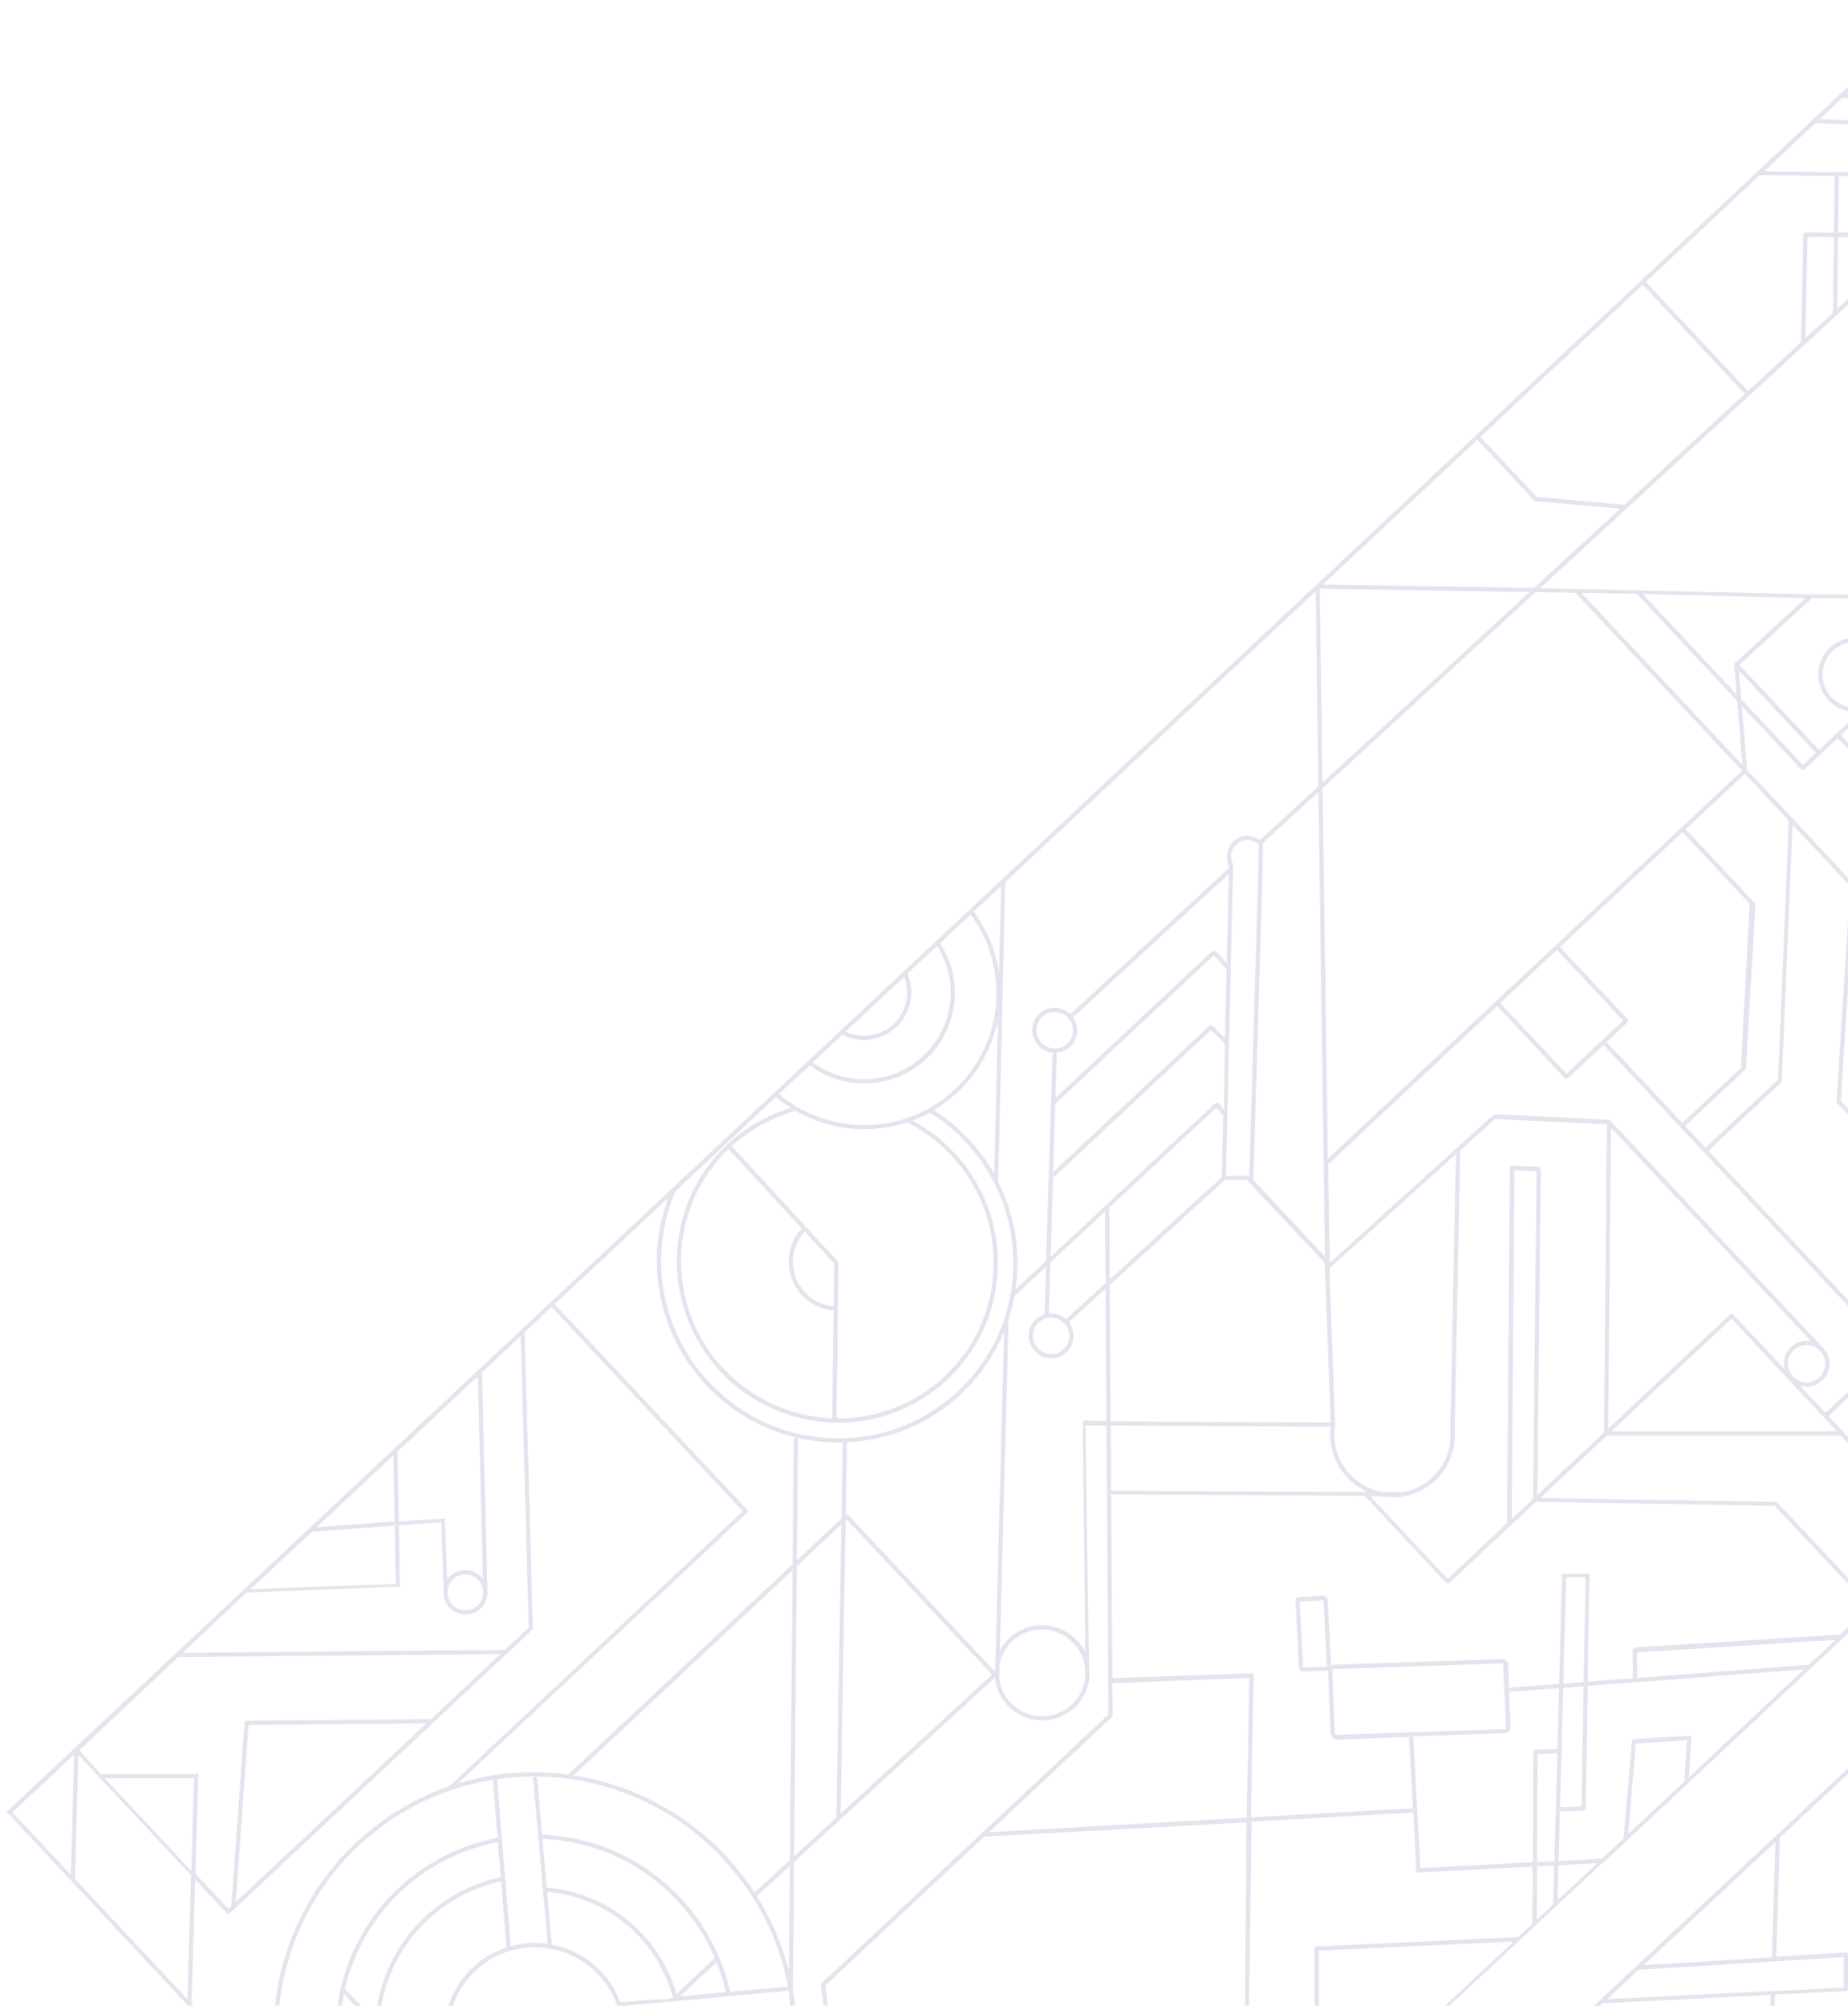 <svg width="188" height="204" viewBox="0 0 188 204" fill="none" xmlns="http://www.w3.org/2000/svg">
<path d="M188.785 72.422C189.747 72.422 190.656 72.062 191.358 71.408C192.878 69.983 192.948 67.584 191.518 66.055C190.799 65.288 189.79 64.85 188.742 64.85C187.78 64.85 186.866 65.21 186.164 65.868C184.648 67.289 184.575 69.693 186.004 71.218C186.723 71.984 187.732 72.422 188.781 72.422H188.785ZM186.463 66.184C187.083 65.604 187.893 65.284 188.742 65.284C189.669 65.284 190.565 65.673 191.202 66.353C192.471 67.705 192.406 69.832 191.059 71.092C190.44 71.672 189.634 71.989 188.785 71.989C187.858 71.989 186.961 71.599 186.325 70.923C185.06 69.572 185.121 67.445 186.463 66.184Z" fill="#CEC8DD" fill-opacity="0.51"/>
<path d="M152.678 169.188L152.609 168.972V169.188C152.609 169.188 152.635 169.188 152.648 169.188H152.673H152.678Z" fill="#CEC8DD" fill-opacity="0.51"/>
<path d="M193.017 4.132L187.182 9.59C187.182 9.59 187.174 9.594 187.169 9.598L184.462 12.132L178.784 17.451L166.976 28.51L150.161 44.259L133.905 59.489L95.411 95.544L92.136 98.611L85.293 105.021L82.018 108.088L68.421 120.823C68.421 120.823 68.413 120.831 68.408 120.831L55.99 132.466L53.019 135.251L48.678 139.314C48.678 139.314 48.674 139.314 48.67 139.322L40.085 147.362C40.085 147.362 40.085 147.362 40.08 147.362L24.799 161.677C24.799 161.677 24.794 161.682 24.79 161.686L17.899 168.14C17.899 168.14 17.899 168.14 17.894 168.144L7.629 177.756C7.629 177.756 7.629 177.756 7.624 177.76L0.828 184.123L0.672 184.27L79.034 267.938L79.181 268.094L104.55 244.331C104.55 244.331 104.55 244.331 104.555 244.327L110.06 239.172C110.06 239.172 109.973 239.164 109.978 239.155L133.996 216.566L163.104 189.395C163.117 189.386 163.177 189.373 163.19 189.36L196.79 157.909V157.355L190.544 163.202L180.819 152.819C180.798 152.798 180.776 152.78 180.75 152.772C180.737 152.767 180.724 152.767 180.711 152.763C180.698 152.763 180.681 152.754 180.668 152.754L156.715 152.339L163.472 146.01L187.295 146.019L188.625 147.44L196.79 156.159V155.527L189.088 147.305L196.136 140.704L196.79 141.402V140.769L196.305 140.249C196.261 140.206 196.205 140.18 196.149 140.18C196.097 140.18 196.04 140.197 196.001 140.241L188.798 146.989L187.546 145.651L186.013 144.014L192.809 137.646L195.378 135.307L196.794 136.81V136.264L195.473 134.857C195.43 134.813 195.373 134.787 195.317 134.787C195.265 134.787 195.209 134.805 195.17 134.848L192.67 137.187L173.798 117.037L181.257 110.05C181.296 110.011 181.257 109.959 181.261 109.907L182.366 83.879L188.222 90.134L186.836 112.03C186.836 112.03 186.845 112.069 186.849 112.086C186.849 112.095 186.849 112.108 186.858 112.116C186.858 112.125 186.866 112.134 186.871 112.138C186.879 112.155 186.888 112.173 186.901 112.186L196.79 122.75V122.118L187.273 111.96L188.638 90.58L196.79 99.282V98.65L188.621 89.926L182.357 83.238L177.735 78.305L177.203 71.812L183.241 78.257C183.28 78.3 183.336 78.322 183.392 78.326C183.449 78.326 183.505 78.309 183.548 78.27L185.186 76.737L186.97 75.065L194.433 83.03C194.472 83.074 194.529 83.095 194.585 83.1C194.641 83.104 194.698 83.082 194.741 83.043L196.092 81.778C194.303 84.966 194.524 89.012 196.798 92.031V91.273C194.845 88.28 194.862 84.412 196.798 81.467V80.717C196.664 80.895 196.539 81.073 196.417 81.254C196.409 81.237 196.4 81.22 196.387 81.202L188.776 73.076C188.733 73.029 188.677 73.007 188.621 73.007C188.569 73.007 188.512 73.025 188.473 73.064L186.84 74.593L185.056 76.264L176.96 67.623L184.328 60.831L196.803 60.896V60.242C196.768 60.286 196.751 60.463 196.742 60.507L184.393 60.45L156.693 59.818L177.965 40.231C177.965 40.231 177.965 40.231 177.969 40.231C177.969 40.231 177.969 40.231 177.969 40.226L183.579 35.063C183.579 35.063 183.592 35.055 183.596 35.05L186.814 32.087C186.814 32.087 186.845 32.066 186.858 32.048L189.846 29.298C189.846 29.298 189.881 29.272 189.894 29.25L196.798 22.896V22.259L190.028 28.449L190.007 23.632L187.005 23.65L187.074 17.91L192.515 18.001C192.515 18.001 192.523 17.975 192.528 17.975C192.61 17.975 192.679 17.915 192.709 17.837C192.714 17.824 192.714 17.806 192.718 17.794C192.718 17.78 192.727 17.763 192.727 17.75L192.961 12.89L196.794 13.046V12.63L192.982 12.453L193.099 10.049L196.794 10.105V9.668L193.121 9.611L193.377 4.379L196.798 1.178V0.615L193.043 4.123C193.043 4.123 193.026 4.123 193.026 4.128L193.017 4.132ZM7.213 190.664L1.27 184.318L7.533 178.449L7.213 190.664ZM188.599 73.527L195.915 81.337L194.594 82.571L187.282 74.761L188.599 73.527ZM134.784 127.775L127.512 120.013L128.443 88.648L128.486 85.751L134.122 80.561L134.78 127.775H134.784ZM134.269 59.87L155.588 60.221L134.542 79.587L134.264 59.87H134.269ZM113.17 171.202L127.092 170.635L126.827 184.864L100.626 186.337L113.127 174.624C113.14 174.611 113.148 174.598 113.157 174.581C113.161 174.572 113.17 174.564 113.174 174.555C113.179 174.546 113.179 174.533 113.183 174.52C113.183 174.503 113.192 174.486 113.192 174.468L113.17 171.202ZM89.343 224.458L89.871 236.426L87.315 236.482L86.874 224.601L89.343 224.458ZM86.861 224.168L86.674 219.213L89.104 219.048L89.325 224.025L86.861 224.168ZM95.385 214.639L93.44 214.665L93.362 210.84L95.428 210.81L95.506 214.578C95.463 214.591 95.424 214.608 95.389 214.639H95.385ZM95.411 223.67L89.754 223.999L89.533 219.018L95.272 218.628L95.411 223.67ZM95.498 210.376L93.288 210.411C93.184 210.411 93.085 210.454 93.016 210.524C92.959 210.584 92.929 210.658 92.929 210.74L93.011 214.786C93.011 214.964 93.176 215.102 93.379 215.102L95.199 215.076C95.186 215.171 95.186 215.258 95.186 215.31L95.264 218.195L89.516 218.585L89.078 208.666L95.285 208.358C95.285 208.358 95.311 208.349 95.324 208.349C95.337 208.349 95.35 208.345 95.363 208.341C95.376 208.336 95.385 208.323 95.398 208.315C95.407 208.306 95.42 208.302 95.428 208.293C95.437 208.284 95.446 208.271 95.45 208.258C95.459 208.245 95.467 208.237 95.472 208.224C95.476 208.211 95.476 208.193 95.48 208.18C95.48 208.167 95.489 208.159 95.489 208.146V205.27L105.499 204.767L105.456 217.506L98.833 217.957L98.759 215.232C98.751 214.881 98.634 214.504 98.343 214.504L95.935 214.556L95.857 210.693C95.853 210.515 95.692 210.376 95.493 210.376H95.498ZM95.641 215.059C95.701 215.05 95.757 215.029 95.801 214.994L98.274 214.942C98.296 214.994 98.322 215.098 98.326 215.245L98.4 217.987L95.692 218.169L95.615 215.301C95.615 215.193 95.623 215.119 95.636 215.059H95.641ZM98.417 218.416L98.556 223.488L95.848 223.644L95.71 218.598L98.417 218.416ZM98.564 223.921L98.868 235.062C98.868 235.205 98.85 235.313 98.833 235.365L96.212 235.421C96.191 235.369 96.165 235.265 96.16 235.118L95.861 224.077L98.569 223.921H98.564ZM98.846 218.39L105.685 217.926C105.685 217.926 105.707 217.918 105.72 217.918C105.733 217.918 105.75 217.913 105.763 217.905C105.776 217.9 105.785 217.887 105.798 217.883C105.811 217.874 105.82 217.866 105.828 217.857C105.837 217.848 105.846 217.835 105.85 217.822C105.859 217.809 105.867 217.801 105.871 217.788C105.876 217.775 105.88 217.757 105.88 217.744C105.88 217.731 105.889 217.723 105.889 217.71L105.932 204.538C105.932 204.538 105.932 204.538 105.932 204.533C105.932 204.533 105.932 204.533 105.932 204.529C105.932 204.52 105.928 204.512 105.923 204.503C105.923 204.486 105.919 204.468 105.91 204.451C105.91 204.442 105.902 204.438 105.897 204.429C105.889 204.416 105.936 204.399 105.923 204.39C105.884 204.351 105.824 204.295 105.824 204.295V204.265H105.703L95.251 204.819C95.251 204.819 95.225 204.841 95.212 204.845C95.199 204.845 95.186 204.858 95.173 204.862C95.16 204.867 95.151 204.884 95.138 204.888C95.129 204.897 95.116 204.906 95.108 204.914C95.099 204.923 95.09 204.94 95.086 204.949C95.077 204.962 95.069 204.971 95.064 204.984C95.06 204.997 95.06 205.014 95.056 205.027C95.056 205.04 95.047 205.049 95.047 205.062V207.938L88.84 208.245C88.823 208.245 88.805 208.254 88.784 208.258C88.775 208.258 88.766 208.258 88.758 208.267C88.74 208.276 88.727 208.289 88.714 208.297C88.706 208.302 88.697 208.306 88.693 208.315C88.684 208.328 88.675 208.341 88.667 208.354C88.662 208.362 88.654 208.371 88.649 208.384C88.645 208.401 88.576 208.419 88.576 208.432C88.576 208.445 88.502 208.453 88.502 208.466V208.583H88.602L89.065 218.671L86.423 218.823C86.423 218.823 86.401 218.814 86.384 218.823C86.371 218.823 86.358 218.823 86.349 218.823C86.336 218.832 86.328 218.836 86.315 218.845C86.306 218.853 86.293 218.858 86.284 218.866C86.276 218.879 86.267 218.892 86.263 218.905C86.258 218.918 86.25 218.927 86.246 218.936C86.241 218.949 86.289 218.966 86.289 218.983H86.336V219.018C86.336 219.018 86.289 218.996 86.289 218.983H86.258L86.44 224.172L78.657 224.636C83.4 218.16 85.323 209.935 83.95 201.952L100.128 186.796L126.814 185.349L126.641 205.638L108.397 222.882C108.397 222.882 108.336 222.895 108.349 222.925L98.98 223.466L98.841 218.39H98.846ZM74.161 224.909C78.574 220.075 81.087 213.499 81.069 206.768H81.087L81.065 206.556C81.052 205.092 80.931 203.793 80.671 202.342L80.68 202.277L80.666 202.259L80.783 189.369L101.202 170.639C101.315 171.679 101.757 172.653 102.484 173.433C103.403 174.412 104.698 174.975 106.036 174.975C107.262 174.975 108.431 174.516 109.324 173.676C110.511 172.562 111.004 170.986 110.792 169.478C110.792 169.478 110.792 169.474 110.792 169.47L110.428 144.975L112.559 144.984L112.754 174.373L83.582 201.7L83.504 201.748L83.486 201.973L83.512 201.995C84.898 209.991 82.923 218.247 78.089 224.679L74.169 224.909H74.152H74.161ZM53.616 218.303L53.434 216.103C54.721 216.254 56.046 216.129 57.294 215.739L58.788 232.671C58.788 232.714 58.81 232.753 58.836 232.783C57.515 233 56.176 233.113 54.829 233.121L54.344 227.217L53.612 218.307L53.616 218.303ZM53.231 215.518C51.221 215.518 49.419 214.344 48.024 212.858C47.149 211.923 46.5 210.875 46.097 209.679C45.625 208.319 45.499 206.877 45.729 205.443C46.036 203.498 46.959 201.761 48.397 200.418C48.644 200.189 48.899 199.972 49.168 199.773C49.969 199.18 50.857 198.729 51.819 198.435C53.131 198.032 54.543 197.941 55.908 198.179C57.311 198.417 58.606 198.98 59.728 199.816C59.758 199.842 59.793 199.86 59.828 199.886C60.187 200.163 60.525 200.47 60.841 200.804C60.863 200.826 60.885 200.843 60.902 200.864C61.725 201.744 62.353 202.766 62.769 203.897L62.79 203.944C63.271 205.287 63.423 206.738 63.224 208.15C62.951 210.143 61.998 211.996 60.534 213.37C60.308 213.582 60.075 213.777 59.832 213.963C59.104 214.517 58.299 214.89 57.428 215.189C56.081 215.657 54.634 215.955 53.239 215.522L53.231 215.518ZM53.452 221.608L53.621 223.648C49.285 223.367 45.269 221.474 42.285 218.29C40.284 216.155 38.867 213.534 38.174 210.701L45.677 210.013H45.746C45.798 210.156 45.867 210.299 45.928 210.441C45.98 210.567 46.028 210.693 46.084 210.814C46.166 210.992 46.261 211.16 46.357 211.329C46.417 211.442 46.474 211.555 46.539 211.663C46.651 211.845 46.777 212.022 46.898 212.196C46.959 212.282 47.015 212.373 47.08 212.46C47.275 212.72 47.487 212.967 47.708 213.209C47.89 213.4 48.076 213.586 48.267 213.759C48.332 213.82 48.401 213.872 48.47 213.928C48.6 214.041 48.73 214.154 48.865 214.257C48.947 214.318 49.033 214.374 49.116 214.435C49.241 214.526 49.367 214.617 49.497 214.699C49.588 214.76 49.683 214.808 49.779 214.864C49.904 214.938 50.03 215.016 50.16 215.085C50.259 215.137 50.363 215.184 50.463 215.232C50.593 215.293 50.718 215.358 50.853 215.414C50.957 215.457 51.065 215.496 51.173 215.535C51.308 215.587 51.438 215.639 51.572 215.683C51.68 215.717 51.793 215.748 51.905 215.782C52.04 215.821 52.178 215.864 52.317 215.895C52.429 215.921 52.546 215.942 52.663 215.968C52.776 215.99 52.884 216.016 52.997 216.038L53.452 221.604V221.608ZM35.112 202.272C35.112 202.272 35.108 202.272 35.103 202.268C35.987 198.456 37.962 195.026 40.834 192.336C43.58 189.767 46.967 188.048 50.645 187.355L50.935 190.911C48.059 191.526 45.404 192.908 43.251 194.926C40.271 197.72 38.482 201.475 38.174 205.543L35.108 202.268L35.112 202.272ZM37.893 205.915L37.447 205.989L34.601 206.214C34.631 205.083 34.761 203.91 34.991 202.779L37.893 205.915ZM43.55 195.242C45.633 193.289 48.197 191.95 50.974 191.348L51.152 193.497C51.152 193.497 51.152 193.497 51.152 193.501L51.477 197.473L51.524 198.062C51.464 198.079 51.407 198.105 51.346 198.127C51.273 198.153 51.195 198.179 51.121 198.209C51.035 198.244 50.952 198.279 50.866 198.313C50.792 198.344 50.718 198.374 50.645 198.404C50.562 198.443 50.48 198.482 50.398 198.521C50.329 198.556 50.255 198.59 50.186 198.625C50.103 198.668 50.025 198.712 49.943 198.755C49.874 198.794 49.804 198.829 49.735 198.868C49.653 198.915 49.575 198.967 49.497 199.015C49.432 199.054 49.367 199.093 49.302 199.136C49.22 199.193 49.142 199.249 49.059 199.305C49.003 199.348 48.943 199.387 48.886 199.431C48.8 199.496 48.713 199.565 48.626 199.634C48.579 199.673 48.527 199.708 48.483 199.751C48.353 199.86 48.224 199.977 48.098 200.093C47.912 200.267 47.734 200.449 47.565 200.635C47.509 200.696 47.461 200.761 47.405 200.826C47.297 200.951 47.184 201.081 47.08 201.211C47.019 201.289 46.967 201.367 46.911 201.445C46.82 201.571 46.729 201.692 46.647 201.817C46.59 201.904 46.543 201.995 46.491 202.082C46.417 202.207 46.339 202.329 46.27 202.458C46.218 202.554 46.175 202.649 46.127 202.749C46.066 202.874 46.002 203 45.945 203.13C45.902 203.229 45.863 203.338 45.824 203.437C45.772 203.567 45.72 203.693 45.677 203.823C45.642 203.931 45.612 204.039 45.577 204.152C45.538 204.282 45.499 204.412 45.464 204.542C45.434 204.655 45.412 204.772 45.391 204.884C45.369 204.988 45.343 205.092 45.321 205.196L43 205.408L38.582 205.811C38.828 201.757 40.583 198.014 43.541 195.238L43.55 195.242ZM68.824 202.783C68.17 200.518 66.979 198.417 65.355 196.68C62.795 193.947 59.347 192.279 55.63 191.968L55.193 187.021C60.443 187.246 65.311 189.481 68.924 193.336C70.526 195.052 71.8 197.001 72.714 199.136L68.824 202.779V202.783ZM72.891 199.565C73.286 200.544 73.606 201.562 73.844 202.61L69.192 203.03L72.896 199.565H72.891ZM65.038 196.979C66.658 198.712 67.837 200.912 68.465 203.195L67.317 203.394H67.278V203.299L63.094 203.641C63.037 203.494 62.977 203.333 62.916 203.191C62.864 203.074 62.821 202.939 62.764 202.822C62.682 202.658 62.591 202.489 62.5 202.329C62.44 202.225 62.392 202.116 62.327 202.017C62.214 201.839 62.093 201.666 61.967 201.497C61.911 201.423 61.863 201.341 61.807 201.267C61.621 201.025 61.426 200.791 61.214 200.566C61.04 200.379 60.858 200.202 60.672 200.033C60.62 199.985 60.564 199.942 60.508 199.894C60.373 199.777 60.239 199.66 60.1 199.552C60.027 199.496 59.949 199.444 59.875 199.387C59.75 199.296 59.624 199.206 59.498 199.119C59.412 199.063 59.321 199.015 59.234 198.959C59.113 198.885 58.987 198.807 58.862 198.738C58.766 198.686 58.667 198.642 58.572 198.595C58.463 198.543 58.359 198.482 58.247 198.435C58.229 198.426 58.212 198.422 58.199 198.413C58.095 198.37 57.991 198.331 57.887 198.287C57.761 198.235 57.636 198.183 57.51 198.14C57.402 198.101 57.294 198.071 57.181 198.036C57.051 197.997 56.925 197.954 56.796 197.923C56.683 197.893 56.566 197.871 56.453 197.845C56.349 197.824 56.25 197.793 56.146 197.776L55.674 192.409C59.256 192.73 62.574 194.346 65.043 196.979H65.038ZM58.138 215.418C58.26 215.366 58.381 215.319 58.502 215.262C58.675 215.18 58.84 215.085 59.005 214.994C59.113 214.933 59.221 214.881 59.325 214.816C59.507 214.708 59.676 214.582 59.849 214.461C59.932 214.405 60.018 214.353 60.096 214.288C60.347 214.097 60.586 213.894 60.819 213.677C61.01 213.499 61.188 213.313 61.361 213.123C61.422 213.053 61.478 212.984 61.534 212.915C61.642 212.789 61.751 212.659 61.855 212.529C61.92 212.443 61.976 212.352 62.041 212.265C62.128 212.144 62.214 212.022 62.297 211.897C62.357 211.797 62.413 211.698 62.47 211.598C62.539 211.477 62.617 211.355 62.682 211.23C62.738 211.126 62.786 211.013 62.834 210.909C62.894 210.784 62.955 210.662 63.007 210.532C63.055 210.42 63.094 210.307 63.137 210.195C63.184 210.065 63.236 209.939 63.276 209.809C63.315 209.692 63.345 209.575 63.375 209.458C63.414 209.328 63.449 209.198 63.483 209.064C63.509 208.947 63.531 208.826 63.557 208.705C63.579 208.596 63.605 208.492 63.622 208.384L67.477 208.033C67.165 211.243 65.719 214.21 63.371 216.41C61.859 217.822 60.027 218.866 58.06 219.438L58.052 219.343L57.722 215.609C57.865 215.557 58.004 215.488 58.143 215.427L58.138 215.418ZM58.355 219.784C60.321 219.182 62.149 218.126 63.665 216.713C66.108 214.422 67.611 211.329 67.915 207.981L74.325 207.392C74.221 212.78 72.012 217.757 68.088 221.435C66.611 222.821 64.934 223.964 63.111 224.844L63.076 224.861C63.076 224.861 63.068 224.861 63.063 224.865L58.351 219.784H58.355ZM62.647 225.052C62.149 225.273 61.634 225.485 61.097 225.671L58.623 225.814L58.125 220.17L62.652 225.052H62.647ZM67.698 207.721L64.839 207.903L63.678 207.968C63.826 206.651 63.683 205.287 63.267 204.026L80.246 202.463L80.615 206.452L67.698 207.717V207.721ZM77.002 192.838L80.346 189.772L80.246 200.436C79.566 197.746 78.479 195.199 76.998 192.843L77.002 192.838ZM80.355 189.178L76.764 192.47C75.91 191.158 74.932 189.901 73.84 188.736C69.738 184.357 64.25 181.468 58.351 180.567L80.627 159.702L80.355 189.182V189.178ZM73.524 189.031C74.659 190.244 75.672 191.547 76.543 192.916L76.56 192.938C78.332 195.719 79.54 198.777 80.168 202.038L74.278 202.575C74.013 201.384 73.645 200.219 73.182 199.119C73.182 199.119 73.182 199.115 73.182 199.11C73.182 199.11 73.182 199.11 73.182 199.106C72.246 196.871 70.921 194.831 69.249 193.042C65.549 189.091 60.551 186.809 55.163 186.592L54.66 180.922C54.651 180.81 54.556 180.723 54.444 180.723C54.439 180.723 54.431 180.723 54.426 180.723C54.309 180.732 54.218 180.801 54.231 180.918L54.729 186.493L55.613 196.507L55.717 197.685C55.284 197.625 54.851 197.594 54.413 197.594C53.582 197.594 52.759 197.715 51.962 197.936L50.589 181.199L50.567 180.944C52.988 180.597 55.44 180.589 57.861 180.918C63.83 181.728 69.396 184.608 73.537 189.026L73.524 189.031ZM50.61 186.921C46.833 187.623 43.355 189.386 40.539 192.024C37.542 194.831 35.498 198.426 34.623 202.428L34.605 202.506C34.605 202.506 34.605 202.528 34.601 202.536L34.584 202.61C34.332 203.806 34.194 205.018 34.163 206.218L28.273 206.755C28.264 199.556 31.253 192.626 36.498 187.71C39.223 185.158 42.385 183.257 45.898 182.066C47.279 181.598 48.704 181.243 50.129 181.013L50.61 186.917V186.921ZM38.348 206.422C38.348 206.422 38.348 206.348 38.352 206.348L41.687 206.006L45.261 205.664C45.087 206.989 45.205 208.332 45.599 209.597L28.637 211.143C28.416 209.848 28.29 208.592 28.268 207.266L38.339 206.422H38.348ZM37.733 210.74C38.439 213.668 39.898 216.38 41.965 218.585C45.035 221.864 49.181 223.808 53.651 224.081L53.872 226.754C53.573 226.741 53.274 226.724 52.98 226.702C52.092 226.633 51.221 226.503 50.385 226.316L50.294 226.191L50.199 226.273C46.283 225.398 42.753 223.375 39.994 220.43C37.507 217.775 35.796 214.513 35.034 210.983L37.733 210.736V210.74ZM58.615 226.589L58.623 226.247L73.086 225.407C72.874 225.623 72.657 225.84 72.415 226.065C68.647 229.595 64.059 231.843 59.208 232.71C59.217 232.684 59.187 232.658 59.182 232.632L58.615 226.589ZM62.509 225.584C62.777 225.472 63.042 225.359 63.293 225.234L63.323 225.216C65.177 224.324 66.879 223.154 68.382 221.747C72.406 217.978 74.663 212.871 74.754 207.349L80.632 206.994C80.597 213.673 78.033 220.179 73.55 224.935L62.509 225.576V225.584ZM102.549 134.363C102.831 133.527 103.052 132.678 103.212 131.816L106.413 128.832L106.261 133.683C105.932 133.783 105.625 133.947 105.365 134.19C104.923 134.605 104.667 135.169 104.646 135.775C104.624 136.39 104.845 136.975 105.265 137.425C105.698 137.889 106.309 138.153 106.941 138.153C107.522 138.153 108.076 137.936 108.496 137.538C108.943 137.122 109.198 136.555 109.215 135.944C109.233 135.407 109.055 134.9 108.73 134.48L112.464 131.075L112.555 144.516L110.207 144.477C110.207 144.477 110.186 144.577 110.151 144.754L110.411 167.997C110.203 167.581 109.895 167.183 109.562 166.828C108.644 165.849 107.331 165.286 105.993 165.286C104.767 165.286 103.589 165.745 102.692 166.585C102.294 166.957 101.969 167.391 101.722 167.858L102.597 134.506C102.597 134.45 102.575 134.398 102.541 134.359L102.549 134.363ZM109.163 103.466L125.004 88.895L124.796 97.926L123.774 96.83C123.73 96.783 123.674 96.761 123.613 96.761C123.609 96.761 123.6 96.761 123.596 96.761C123.553 96.713 123.496 96.692 123.44 96.692C123.388 96.692 123.332 96.709 123.293 96.748L107.383 111.653L107.517 107.256C107.517 107.17 107.474 107.096 107.401 107.061C107.951 107.044 108.475 106.832 108.878 106.455C109.718 105.667 109.817 104.389 109.168 103.466H109.163ZM125.394 87.808C125.394 87.808 125.394 87.786 125.385 87.778C125.069 87.05 125.307 86.197 125.952 85.742C126.598 85.287 127.473 85.352 128.049 85.889L128.005 88.631L127.087 119.597C127.087 119.597 127.044 119.584 127.018 119.584H124.722L125.454 87.964C125.454 87.899 125.428 87.847 125.389 87.804L125.394 87.808ZM108.579 106.135C108.236 106.455 107.79 106.633 107.318 106.633C106.803 106.633 106.309 106.416 105.954 106.039C105.252 105.29 105.287 104.112 106.032 103.419C106.374 103.098 106.82 102.921 107.292 102.921C107.799 102.921 108.293 103.133 108.644 103.501C108.652 103.54 108.665 103.575 108.691 103.605C108.713 103.627 108.739 103.644 108.765 103.657C109.341 104.406 109.276 105.48 108.579 106.139V106.135ZM107.357 112.251C107.357 112.251 107.388 112.238 107.401 112.225L123.483 97.16L124.779 98.546L124.614 105.554L123.336 104.315C123.336 104.315 123.306 104.294 123.293 104.285C123.284 104.281 123.275 104.272 123.267 104.268C123.241 104.259 123.215 104.25 123.185 104.25C123.154 104.25 123.128 104.255 123.102 104.268C123.094 104.268 123.089 104.276 123.081 104.281C123.063 104.289 123.05 104.298 123.037 104.311L107.136 119.203L107.353 112.246L107.357 112.251ZM107.336 119.618L123.189 104.77L124.592 106.13C124.592 106.13 124.601 106.135 124.605 106.139L124.519 112.827L124.02 112.225C124.02 112.177 123.852 112.155 123.795 112.155C123.743 112.155 123.657 112.173 123.613 112.212L106.894 127.805L107.128 119.666C107.197 119.688 107.279 119.675 107.336 119.618ZM124.311 119.709L112.897 130.105L112.85 122.819L123.717 112.675L124.415 113.416C124.415 113.416 124.432 113.424 124.436 113.433L124.293 119.618C124.293 119.653 124.302 119.683 124.311 119.709ZM112.421 123.222L112.468 130.499L108.449 134.159C108.029 133.787 107.487 133.579 106.924 133.579C106.846 133.579 106.772 133.592 106.699 133.601L106.859 128.411L112.421 123.218V123.222ZM106.924 134.016C107.439 134.016 107.933 134.233 108.284 134.605C108.626 134.969 108.804 135.441 108.791 135.935C108.778 136.429 108.57 136.888 108.211 137.226C107.868 137.547 107.422 137.724 106.95 137.724C106.435 137.724 105.941 137.508 105.59 137.131C105.248 136.767 105.07 136.29 105.083 135.792C105.1 135.299 105.304 134.844 105.664 134.51C106.006 134.19 106.452 134.012 106.924 134.012V134.016ZM109.029 173.359C108.215 174.122 107.154 174.542 106.036 174.542C104.819 174.542 103.636 174.031 102.8 173.139C102.146 172.441 101.748 171.571 101.64 170.639C101.648 170.618 101.653 170.596 101.657 170.57L101.692 169.262C101.865 168.365 102.311 167.547 102.991 166.91C103.805 166.147 104.867 165.727 105.984 165.727C107.201 165.727 108.384 166.238 109.215 167.131C110.883 168.911 110.796 171.705 109.029 173.359ZM101.258 169.219C101.215 169.461 101.18 169.708 101.176 169.959L86.306 154.084C86.263 154.037 86.207 154.015 86.15 154.015C86.111 154.015 86.076 154.028 86.042 154.05L86.168 146.686C90.499 146.487 94.575 144.776 97.767 141.787C99.729 139.951 101.185 137.776 102.146 135.437L101.258 169.223V169.219ZM86.137 154.539L100.916 170.319L85.522 184.439L86.029 154.639L86.137 154.539ZM85.085 184.756C85.085 184.782 85.089 184.803 85.098 184.829L80.792 188.78L81.065 159.291L85.591 155.05L85.085 184.756ZM112.997 144.988L135.373 145.096C135.139 146.981 135.733 148.847 137.041 150.247C137.647 150.892 138.362 151.399 139.15 151.741L113.04 151.615L112.997 144.988ZM137.357 149.948C136.084 148.588 135.525 146.755 135.828 144.919C135.828 144.914 135.828 144.91 135.828 144.906C135.828 144.897 135.833 144.893 135.833 144.884C135.833 144.884 135.833 144.884 135.833 144.88C135.833 144.88 135.833 144.88 135.833 144.875L135.248 128.988L148.108 117.396L147.519 146.747C147.341 148.085 146.7 149.328 145.717 150.251C144.864 151.052 143.802 151.572 142.655 151.758L140.688 151.75C139.406 151.533 138.254 150.909 137.357 149.952V149.948ZM135.369 144.663L112.984 144.555L112.897 130.69L124.618 120.017H126.888L127.053 120.238L134.754 128.416L135.369 144.659V144.663ZM133.84 60.143L134.117 79.981L128.361 85.278L128.179 85.443C127.806 85.161 127.36 85.01 126.91 85.01C126.489 85.01 126.065 85.135 125.701 85.391C124.887 85.963 124.588 87.041 124.986 87.955C124.995 87.977 125.008 87.99 125.021 88.007L125.012 88.302C125.012 88.302 124.995 88.31 124.986 88.319L108.878 103.137C108.449 102.726 107.877 102.492 107.284 102.492C106.69 102.492 106.149 102.708 105.729 103.107C104.81 103.969 104.767 105.42 105.629 106.342C106.036 106.776 106.595 107.031 107.184 107.066C107.119 107.1 107.071 107.165 107.067 107.248L106.417 128.23L103.316 131.127C103.857 127.424 103.268 123.577 101.536 120.147C101.54 120.13 101.549 120.108 101.549 120.091L102.268 89.718L133.831 60.156L133.84 60.143ZM101.835 90.121L101.631 98.814C101.289 96.666 100.444 94.574 99.071 92.711L101.835 90.121ZM91.98 99.356C92.626 101.028 92.206 102.925 90.889 104.155C90.075 104.917 89.009 105.342 87.887 105.342C87.246 105.342 86.605 105.199 86.025 104.935L91.98 99.356ZM85.691 105.242C86.371 105.584 87.125 105.771 87.887 105.771C89.117 105.771 90.287 105.307 91.183 104.467C92.673 103.072 93.115 100.906 92.314 99.035L95.324 96.215C97.607 99.811 97.035 104.471 93.925 107.386C92.292 108.915 90.157 109.76 87.913 109.76C86.037 109.76 84.192 109.158 82.685 108.058L85.695 105.238L85.691 105.242ZM82.364 108.361C83.958 109.543 85.921 110.202 87.913 110.202C90.265 110.202 92.504 109.318 94.22 107.711C97.507 104.631 98.088 99.707 95.641 95.925L98.755 93.01C102.783 98.528 102.099 106.135 97.118 110.804C96.325 111.549 95.446 112.19 94.51 112.714C93.787 113.121 93.029 113.455 92.258 113.719C91.946 113.823 91.629 113.914 91.313 113.996C91.24 114.014 91.166 114.035 91.097 114.053C90.438 114.208 89.776 114.321 89.1 114.377C89.065 114.377 89.026 114.382 88.992 114.386C88.641 114.412 88.294 114.429 87.939 114.429C87.64 114.429 87.341 114.421 87.047 114.399C87.038 114.399 87.034 114.399 87.025 114.399C86.739 114.382 86.458 114.351 86.172 114.312C86.154 114.312 86.137 114.308 86.12 114.304C85.254 114.187 84.405 113.988 83.577 113.706C83.53 113.689 83.482 113.671 83.439 113.654C83.226 113.58 83.014 113.498 82.806 113.411C82.737 113.381 82.663 113.355 82.594 113.325C82.403 113.243 82.213 113.156 82.027 113.065C81.957 113.03 81.888 113 81.819 112.965C81.572 112.84 81.325 112.71 81.087 112.567C80.446 112.19 79.831 111.757 79.254 111.276L82.369 108.361H82.364ZM101.51 103.817L101.141 119.38C100.431 118.124 99.569 116.933 98.538 115.833C97.481 114.707 96.294 113.732 95.012 112.909C95.866 112.402 96.671 111.804 97.403 111.116C99.565 109.089 100.942 106.529 101.505 103.813L101.51 103.817ZM85.293 128.411C85.293 128.411 85.293 128.377 85.284 128.364C85.279 128.346 85.266 128.333 85.258 128.32C85.254 128.312 85.249 128.303 85.24 128.294L82.022 124.799L74.442 116.569C76.3 114.875 78.54 113.641 80.944 112.996C80.996 113.026 81.048 113.052 81.1 113.078C81.286 113.182 81.472 113.282 81.663 113.377C81.745 113.416 81.827 113.455 81.91 113.494C82.091 113.58 82.278 113.667 82.464 113.745C82.538 113.775 82.611 113.806 82.685 113.836C82.906 113.927 83.131 114.009 83.356 114.087C83.395 114.1 83.434 114.113 83.469 114.126C84.036 114.317 84.612 114.473 85.197 114.59C85.483 114.646 85.773 114.694 86.064 114.733C86.09 114.733 86.111 114.737 86.137 114.741C86.419 114.776 86.705 114.806 86.986 114.824C86.999 114.824 87.008 114.824 87.021 114.824C87.675 114.867 88.329 114.863 88.987 114.811C89.031 114.811 89.074 114.802 89.117 114.798C89.455 114.767 89.793 114.728 90.131 114.676C90.139 114.676 90.144 114.676 90.153 114.676C90.482 114.624 90.806 114.555 91.136 114.477C91.214 114.46 91.292 114.438 91.365 114.421C91.647 114.351 91.924 114.269 92.201 114.182C92.236 114.169 92.271 114.165 92.305 114.152C93.969 114.997 95.467 116.123 96.758 117.5C99.673 120.61 101.206 124.66 101.077 128.91C100.951 133.154 99.175 137.092 96.087 139.985C93.15 142.736 89.308 144.252 85.275 144.252C85.215 144.252 85.154 144.252 85.093 144.247C85.093 144.239 85.098 144.226 85.102 144.217L85.301 128.437C85.301 128.437 85.297 128.416 85.297 128.407L85.293 128.411ZM84.673 144.243C80.489 144.083 76.487 142.264 73.606 139.193C67.642 132.825 67.893 122.854 74.122 116.859L81.567 124.946C79.8 126.822 79.783 129.819 81.567 131.729C82.421 132.643 83.564 133.185 84.799 133.284L84.66 144.217C84.66 144.217 84.66 144.234 84.665 144.243H84.673ZM81.888 131.43C80.259 129.694 80.268 126.973 81.862 125.262L84.864 128.524L84.807 132.851C83.69 132.752 82.659 132.258 81.884 131.43H81.888ZM68.737 121.126L78.93 111.579C79.41 111.982 79.917 112.355 80.446 112.688C78.046 113.398 75.82 114.668 73.979 116.392C67.421 122.534 67.113 132.895 73.286 139.491C76.383 142.801 80.753 144.694 85.271 144.694C89.416 144.694 93.358 143.134 96.377 140.31C99.552 137.334 101.375 133.293 101.505 128.931C101.635 124.569 100.059 120.407 97.07 117.215C95.84 115.902 94.419 114.811 92.851 113.966C93.449 113.741 94.038 113.472 94.601 113.16C95.922 113.983 97.139 114.984 98.222 116.136C104.997 123.37 104.659 134.74 97.468 141.475C93.986 144.737 89.433 146.443 84.647 146.27C79.861 146.101 75.421 144.074 72.138 140.57C67.222 135.32 65.887 127.697 68.737 121.13V121.126ZM67.988 121.823C65.545 128.342 67.001 135.714 71.822 140.86C75.183 144.451 79.731 146.521 84.634 146.695C85.002 146.708 85.366 146.708 85.734 146.695L85.6 154.439L81.069 158.684L81.182 146.43C81.182 146.309 81.087 146.205 80.965 146.205C80.848 146.205 80.749 146.305 80.749 146.426L80.632 159.091L57.805 180.472C56.64 180.316 55.401 180.238 54.227 180.238C52.967 180.238 51.684 180.333 50.385 180.511L50.281 180.532C50.272 180.532 50.298 180.532 50.294 180.532C50.272 180.532 50.19 180.541 50.168 180.554L49.956 180.576C49.09 180.762 47.73 181.026 46.603 181.364L75.993 153.872H76.01C76.097 153.79 76.11 153.655 76.027 153.564L56.432 132.643L67.988 121.823ZM48.613 139.972L49.124 160.586C49.081 160.525 49.042 160.465 48.99 160.408C48.561 159.953 47.959 159.689 47.336 159.689C46.764 159.689 46.218 159.906 45.798 160.296C45.69 160.4 45.594 160.512 45.508 160.629L45.256 154.578C45.256 154.578 45.187 154.578 45.187 154.574C45.187 154.574 45.252 154.543 45.248 154.53C45.248 154.517 45.278 154.504 45.274 154.491C45.265 154.478 45.274 154.465 45.265 154.452C45.256 154.444 45.265 154.431 45.252 154.426C45.239 154.413 45.23 154.409 45.213 154.4C45.205 154.396 45.2 154.426 45.191 154.422C45.166 154.413 45.139 154.444 45.114 154.444H45.096L40.57 154.738L40.449 147.639L48.613 139.972ZM45.542 161.738C45.586 161.322 45.768 160.919 46.092 160.612C46.43 160.296 46.872 160.122 47.331 160.122C47.842 160.122 48.319 160.33 48.67 160.703C48.973 161.023 49.124 161.43 49.151 161.838V162.059C49.133 162.509 48.943 162.951 48.592 163.28C48.254 163.596 47.816 163.769 47.353 163.769C46.842 163.769 46.365 163.562 46.014 163.189C45.716 162.869 45.56 162.47 45.534 162.067C45.542 162.041 45.547 162.015 45.547 161.989L45.538 161.738H45.542ZM40.02 148.02L40.132 154.734L32.232 155.314L40.015 148.024L40.02 148.02ZM31.733 155.782L40.145 155.167L40.245 161.097L25.513 161.612L31.733 155.787V155.782ZM25.033 161.985L40.466 161.374H40.47C40.47 161.374 40.496 161.443 40.509 161.439C40.522 161.439 40.539 161.469 40.552 161.465C40.565 161.461 40.574 161.465 40.587 161.461C40.6 161.452 40.609 161.456 40.622 161.448C40.63 161.439 40.635 161.43 40.643 161.417C40.652 161.405 40.661 161.396 40.665 161.383C40.669 161.37 40.669 161.357 40.674 161.344C40.674 161.331 40.682 161.314 40.682 161.301L40.578 155.137L44.906 154.821L45.114 161.738C45.057 162.357 45.248 162.998 45.707 163.488C46.136 163.943 46.738 164.207 47.361 164.207C47.933 164.207 48.479 163.99 48.895 163.601C49.267 163.25 49.484 162.804 49.562 162.336C49.584 162.301 49.601 162.262 49.601 162.214V162.067C49.601 162.007 49.597 161.942 49.592 161.881L49.042 139.578L52.967 135.905L53.789 165.528L51.364 167.798L18.6 168.097L25.037 161.994L25.033 161.985ZM18.128 168.53L50.892 168.235L43.844 174.836L25.085 175.01C25.085 175.01 25.072 175.01 25.067 175.01C25.046 175.01 25.024 175.014 25.007 175.023C24.998 175.023 24.989 175.036 24.981 175.04C24.968 175.049 24.95 175.057 24.942 175.066C24.933 175.075 24.929 175.083 24.92 175.092C24.911 175.105 24.903 175.118 24.894 175.131C24.89 175.144 24.885 175.153 24.885 175.166C24.885 175.179 24.877 175.187 24.877 175.2L23.53 193.86L23.239 194.133L19.883 190.551L20.181 180.511C20.181 180.498 20.177 180.485 20.173 180.472C20.173 180.459 20.173 180.441 20.164 180.428C20.16 180.415 20.151 180.402 20.142 180.394C20.134 180.381 20.129 180.372 20.121 180.359C20.112 180.35 20.099 180.342 20.086 180.337C20.073 180.329 20.064 180.32 20.051 180.316C20.038 180.312 20.025 180.381 20.012 180.376C20 180.376 19.986 180.437 19.969 180.437H10.267L8.07 178.024L18.128 168.534V168.53ZM43.377 175.27L23.989 193.432L25.288 175.439L43.377 175.27ZM19.064 203.316L7.637 191.114L7.967 178.471L10.015 180.658C10.015 180.658 10.015 180.658 10.015 180.662L19.436 190.72L19.059 203.316H19.064ZM10.669 180.866H19.735L19.454 190.248L10.665 180.866H10.669ZM19.484 203.771L19.861 191.171L23.066 194.592C23.105 194.636 23.161 194.657 23.218 194.657C23.274 194.657 23.33 194.64 23.374 194.597L54.153 165.766C54.153 165.766 54.153 165.766 54.153 165.762C54.166 165.749 54.171 165.736 54.179 165.723C54.188 165.714 54.192 165.706 54.197 165.693C54.201 165.68 54.201 165.667 54.205 165.658C54.205 165.641 54.214 165.628 54.214 165.61C54.214 165.61 54.214 165.61 54.214 165.602L53.378 135.498L56.115 132.934L75.564 153.699L45.707 181.667C42.155 182.88 38.958 184.834 36.199 187.42C30.854 192.422 27.818 199.487 27.84 206.851H27.835L27.848 207.02L27.861 206.989L27.844 207.284C27.866 208.583 27.995 210.065 28.242 211.433C28.372 212.178 28.541 212.915 28.736 213.66L19.48 203.767L19.484 203.771ZM29.386 214.34C29.113 213.426 28.892 212.495 28.719 211.568L34.605 211.031C35.381 214.66 37.126 218.013 39.678 220.737C42.506 223.756 46.123 225.823 50.138 226.715L50.207 226.802L50.233 226.789L50.259 226.815L50.324 226.758C51.477 227.009 52.681 227.152 53.911 227.196L54.396 233.121C51.381 233.091 48.336 232.536 45.386 231.428L29.386 214.344V214.34ZM46.032 232.112C55.366 235.287 65.515 233.13 72.718 226.381C73.086 226.039 73.411 225.71 73.723 225.389H73.745L73.762 225.368L77.743 225.134C76.807 226.325 75.785 227.451 74.685 228.478C67.927 234.806 58.805 237.535 49.649 235.967L46.032 232.108V232.112ZM50.129 236.487C59.234 237.873 68.261 235.088 74.979 228.798C76.188 227.668 77.31 226.425 78.319 225.104L86.44 224.631L86.882 236.495L84.088 236.556L83.941 231.189C83.932 230.899 83.729 230.67 83.473 230.67L79.796 230.748C79.683 230.748 79.575 230.8 79.493 230.886C79.393 230.99 79.341 231.124 79.345 231.28L79.493 236.747H79.484L71.168 237.236C71.168 237.236 71.146 237.249 71.133 237.249C71.12 237.249 71.103 237.258 71.09 237.262C71.076 237.266 71.068 237.279 71.055 237.284C71.042 237.292 71.029 237.301 71.02 237.31C71.012 237.318 71.003 237.331 70.999 237.344C70.99 237.357 70.981 237.366 70.977 237.379C70.973 237.392 70.973 237.405 70.968 237.422C70.968 237.435 70.96 237.444 70.96 237.461L70.934 254.246L67.018 254.536L50.116 236.491L50.129 236.487ZM83.833 243.11C83.833 243.162 83.811 243.196 83.807 243.201L80.147 243.279C80.147 243.279 80.108 243.24 80.108 243.179L79.783 231.272C79.783 231.211 79.809 231.181 79.809 231.176L83.473 231.098C83.473 231.098 83.508 231.142 83.512 231.194L83.833 243.105V243.11ZM67.412 254.935L74.906 254.38L75.131 260.851L72.961 260.86L67.412 254.935ZM79.181 267.509L73.368 261.293L75.36 261.358V261.432C75.36 261.432 75.386 261.35 75.399 261.35C75.412 261.35 75.43 261.306 75.443 261.302C75.456 261.298 75.469 261.267 75.477 261.259C75.486 261.25 75.499 261.237 75.508 261.224C75.516 261.215 75.525 261.198 75.529 261.185C75.538 261.172 75.547 261.159 75.551 261.146C75.555 261.133 75.555 261.12 75.56 261.107C75.56 261.094 75.538 261.081 75.538 261.064H75.508L75.438 258.149L90.72 256.693L79.181 267.509ZM91.253 256.208L75.456 257.715L75.33 254.142C75.33 254.129 75.321 254.116 75.317 254.099C75.317 254.086 75.313 254.073 75.308 254.064C75.3 254.051 75.291 254.038 75.282 254.025C75.274 254.016 75.269 254.003 75.261 253.999C75.248 253.986 75.235 253.982 75.222 253.973C75.213 253.969 75.204 254.029 75.196 254.025C75.17 254.016 75.144 254.077 75.114 254.077H75.096L71.38 254.285L71.406 237.704L79.51 237.223L79.735 243.214C79.744 243.504 79.839 243.729 80.272 243.729L83.88 243.647C83.993 243.647 84.071 243.595 84.153 243.508C84.249 243.404 84.288 243.257 84.283 243.105L84.11 236.998L86.904 236.985L87.159 242.819H87.203C87.203 242.789 87.203 242.759 87.203 242.724C87.203 242.754 87.203 242.785 87.203 242.815C87.203 242.837 87.211 242.858 87.229 242.876C87.268 242.915 91.538 242.694 91.538 242.694L91.612 244.392C91.625 244.682 91.946 244.899 92.366 244.886L103.805 244.452L91.248 256.221L91.253 256.208ZM104.29 243.993L92.353 244.452C92.175 244.452 92.058 244.396 92.045 244.387L91.972 242.72L106.313 242.1L104.29 243.993ZM106.798 241.646L91.95 242.287L91.85 240.047C91.863 240.017 91.972 239.948 92.154 239.943L109.328 239.281L106.798 241.65V241.646ZM109.809 238.826L92.136 239.506C91.894 239.514 91.668 239.601 91.538 239.74C91.456 239.831 91.413 239.935 91.417 240.043L91.517 242.304L87.541 242.477L87.333 236.916L90.1 236.799C90.1 236.799 90.243 236.79 90.252 236.777C90.261 236.768 89.732 224.432 89.732 224.432L95.398 224.103L95.706 235.131C95.719 235.482 95.835 235.854 96.13 235.854L98.906 235.798C99.149 235.789 99.301 235.499 99.288 235.053L98.984 223.899L108.709 223.332L116.951 232.116C116.951 232.116 116.951 232.116 116.956 232.116L109.792 238.826H109.809ZM117.285 231.826C117.285 231.826 117.285 231.826 117.285 231.822L109.289 223.302L127.525 222.24L117.285 231.83V231.826ZM134.243 215.942L134.161 198.387L153.964 197.473L134.243 215.947V215.942ZM155.909 195.645L154.449 197.009L133.931 197.958C133.931 197.958 133.905 197.967 133.892 197.967C133.879 197.967 133.862 197.971 133.849 197.975C133.836 197.98 133.827 197.993 133.814 197.997C133.801 198.006 133.792 198.01 133.779 198.023C133.771 198.032 133.762 198.045 133.758 198.058C133.749 198.071 133.74 198.079 133.736 198.092C133.732 198.105 133.732 198.118 133.727 198.136C133.727 198.149 133.719 198.162 133.719 198.175L133.801 216.341L128.005 221.768L108.886 222.882L108.843 222.834L126.879 206.028C126.923 205.984 127.04 205.932 127.04 205.876L127.33 185.267L143.785 184.34L144.071 190.092C144.036 190.131 144.002 190.187 144.006 190.244C144.01 190.352 144.097 190.439 144.201 190.447C144.231 190.46 144.257 190.465 144.288 190.465C144.314 190.465 144.335 190.456 144.357 190.447L155.918 189.845L155.892 195.649L155.909 195.645ZM158.005 193.683L156.342 195.242L156.364 189.823L158.109 189.733L158.001 193.683H158.005ZM158.127 189.295L156.372 189.386L156.42 178.401L158.426 178.315L158.131 189.291L158.127 189.295ZM158.452 193.263L158.547 189.707L162.467 189.503L158.452 193.263ZM171.355 181.178L165.642 186.527L166.422 177.314L171.611 176.998L171.351 181.178H171.355ZM171.814 180.749L172.061 176.781C172.061 176.781 172.061 176.773 172.061 176.768C172.061 176.764 172.061 176.76 172.061 176.755C172.061 176.742 172.057 176.734 172.053 176.725C172.053 176.712 172.048 176.699 172.044 176.686C172.04 176.673 172.031 176.66 172.022 176.647C172.014 176.638 172.009 176.625 172.001 176.617C171.992 176.608 171.979 176.599 171.966 176.591C171.957 176.582 171.949 176.578 171.936 176.569C171.923 176.56 171.905 176.552 171.888 176.547C171.879 176.547 171.871 176.53 171.858 176.53H171.832L166.209 176.881C166.209 176.881 166.192 176.89 166.183 176.894C166.166 176.894 166.149 176.903 166.136 176.907C166.123 176.911 166.114 176.92 166.105 176.929C166.092 176.937 166.079 176.946 166.071 176.955C166.062 176.963 166.058 176.972 166.049 176.985C166.04 176.998 166.032 177.007 166.027 177.024C166.023 177.037 166.019 177.05 166.019 177.063C166.019 177.072 166.01 177.08 166.01 177.089L165.174 186.969L162.961 189.039L158.56 189.269L158.694 184.227L161.107 184.149C161.107 184.149 161.141 184.141 161.159 184.136C161.167 184.136 161.176 184.136 161.18 184.132C161.202 184.123 161.219 184.11 161.237 184.097C161.237 184.097 161.245 184.093 161.25 184.089C161.263 184.076 161.271 184.058 161.28 184.045C161.284 184.037 161.293 184.028 161.297 184.019C161.302 184.006 161.306 183.989 161.306 183.976C161.306 183.963 161.315 183.954 161.315 183.941L161.531 171.471L183.518 169.786L171.814 180.749ZM161.098 171.506L160.886 183.729L158.707 183.798L159.032 171.666L161.098 171.506ZM159.045 171.228L159.335 160.4L161.289 160.408L161.107 171.072L159.045 171.228ZM184.025 169.309L166.547 170.652L166.53 168.062L186.732 166.776L184.025 169.309ZM180.564 153.183L190.228 163.458L187.208 166.243C187.187 166.234 166.3 167.551 166.3 167.551C166.287 167.551 166.279 167.603 166.266 167.603C166.253 167.603 166.235 167.629 166.222 167.638C166.209 167.642 166.201 167.664 166.188 167.672C166.175 167.681 166.166 167.694 166.153 167.702C166.144 167.711 166.14 167.728 166.131 167.737C166.123 167.75 166.114 167.763 166.11 167.776C166.105 167.789 166.105 167.806 166.101 167.819C166.101 167.832 166.092 167.841 166.092 167.854L166.114 170.683L161.527 171.033L161.705 160.192C161.705 160.192 161.709 160.161 161.705 160.148C161.705 160.135 161.705 160.118 161.705 160.105C161.7 160.092 161.692 160.083 161.687 160.07C161.679 160.057 161.674 160.044 161.666 160.036C161.657 160.027 161.644 160.023 161.635 160.014C161.622 160.005 161.614 159.997 161.601 159.988C161.588 159.984 161.575 160.031 161.562 160.031C161.549 160.031 161.536 160.07 161.518 160.07H159.11V160.014C159.11 160.014 159.062 159.992 159.036 160.001C159.028 160.001 159.028 160.001 159.019 160.001C159.002 160.01 158.989 160.01 158.976 160.023C158.967 160.031 158.967 160.036 158.958 160.044C158.95 160.057 158.937 160.07 158.928 160.088C158.928 160.096 158.928 160.109 158.919 160.118C158.919 160.135 158.911 160.148 158.906 160.166L158.608 171.25L153.787 171.618C153.665 171.627 153.579 171.731 153.587 171.852C153.596 171.973 153.704 172.06 153.821 172.051L158.599 171.683L158.434 177.869L156.195 177.964C156.195 177.964 156.169 177.968 156.16 177.973C156.147 177.973 156.13 177.977 156.117 177.981C156.104 177.985 156.095 177.994 156.082 178.003C156.069 178.011 156.061 178.016 156.048 178.029C156.039 178.037 156.035 178.05 156.026 178.063C156.017 178.076 156.009 178.085 156.004 178.098C156 178.111 156 178.124 155.996 178.137C155.996 178.15 155.987 178.163 155.987 178.176L155.939 189.39L144.496 189.988L143.772 176.591L153.037 176.279C153.219 176.275 153.388 176.197 153.509 176.067C153.622 175.941 153.683 175.785 153.674 175.616L153.431 169.348C153.418 169.006 153.128 168.733 152.773 168.733L135.755 169.301C135.633 169.301 135.521 169.34 135.421 169.4L135.066 162.674C135.053 162.461 134.884 162.297 134.68 162.297L132.151 162.414C131.938 162.427 131.778 162.609 131.787 162.83L132.146 169.634C132.159 169.847 132.328 170.007 132.549 170.007L135.057 169.89C135.057 169.89 135.096 169.881 135.118 169.877C135.118 169.903 135.113 169.929 135.113 169.959L135.36 176.275C135.373 176.621 135.664 176.942 136.045 176.942L143.339 176.647L143.733 183.911L127.265 184.825L127.533 170.392V170.384C127.533 170.384 127.533 170.379 127.533 170.375C127.533 170.362 127.529 170.349 127.525 170.336C127.525 170.323 127.525 170.31 127.516 170.297C127.512 170.284 127.499 170.271 127.49 170.258C127.481 170.249 127.477 170.236 127.468 170.228C127.455 170.215 127.442 170.21 127.429 170.202C127.421 170.197 127.412 170.189 127.399 170.184C127.382 170.176 113.17 170.665 113.17 170.665L113.044 151.983L138.826 152.126L147.116 160.984C147.116 160.984 147.116 160.993 147.12 160.997C147.203 161.084 147.337 161.093 147.428 161.01L153.7 155.137C153.7 155.137 153.722 155.119 153.735 155.106L156.264 152.737L180.573 153.157L180.564 153.183ZM152.608 169.188V168.972L152.678 169.188H152.652C153.029 169.197 152.916 169.279 152.916 169.383L153.197 175.655C153.197 175.72 153.189 175.763 153.167 175.789C153.124 175.833 153.076 175.859 153.011 175.863L136.014 176.43C135.889 176.43 135.794 176.344 135.789 176.231L135.547 169.964C135.547 169.899 135.573 169.851 135.599 169.825C135.642 169.782 135.698 169.756 135.768 169.751L152.652 169.184C152.652 169.184 152.626 169.184 152.613 169.184L152.608 169.188ZM134.988 169.491L132.575 169.604L132.22 162.873L134.633 162.76L134.988 169.491ZM153.787 154.483L154.068 119.025L156.316 119.112L155.961 152.447L153.791 154.483H153.787ZM163.169 145.698L156.398 152.04L156.754 118.908C156.754 118.908 156.749 118.882 156.745 118.869C156.745 118.856 156.745 118.843 156.736 118.83C156.732 118.817 156.723 118.809 156.715 118.796C156.706 118.783 156.702 118.77 156.693 118.761C156.684 118.752 156.671 118.744 156.658 118.735C156.645 118.726 156.637 118.718 156.624 118.713C156.611 118.709 156.593 118.705 156.58 118.705C156.567 118.705 156.554 118.648 156.541 118.648L153.908 118.549L153.6 118.592C153.6 118.934 153.31 154.903 153.31 154.903L147.268 160.582L139.41 152.183H140.653C141.334 152.304 142.027 152.308 142.711 152.196C143.95 151.996 145.093 151.438 146.016 150.576C147.077 149.579 147.766 148.241 147.956 146.794C148.017 146.331 148.026 145.867 147.987 145.413L148.554 117.002L152.102 113.806L163.467 114.356L163.173 145.707L163.169 145.698ZM183.782 136.373C183.193 136.373 182.63 136.594 182.197 136.996C181.742 137.421 181.482 137.997 181.465 138.621C181.461 138.833 181.491 139.041 181.539 139.245L176.319 133.674C176.276 133.631 176.219 133.605 176.163 133.605C176.111 133.605 176.055 133.627 176.016 133.666L163.602 145.291L163.892 114.685L184.246 136.425C184.094 136.394 183.938 136.377 183.782 136.377V136.373ZM185.173 137.408C185.892 138.175 185.853 139.379 185.095 140.089C184.744 140.418 184.285 140.6 183.808 140.6C183.275 140.6 182.782 140.384 182.418 139.994C182.071 139.621 181.885 139.141 181.902 138.634C181.915 138.127 182.128 137.659 182.496 137.313C182.847 136.983 183.306 136.806 183.787 136.806C184.311 136.806 184.817 137.027 185.177 137.408H185.173ZM186.888 145.582L163.931 145.573L176.154 134.125L185.541 144.148L186.884 145.582H186.888ZM192.35 137.477L185.71 143.697L183.12 140.929C183.34 140.999 183.57 141.033 183.808 141.033C184.397 141.033 184.96 140.813 185.394 140.405C186.329 139.53 186.372 138.053 185.493 137.113L163.844 113.992C163.836 113.983 163.823 113.975 163.81 113.97C163.797 113.962 163.788 113.953 163.775 113.949C163.775 113.949 163.775 113.949 163.771 113.949C163.762 113.944 163.749 113.949 163.736 113.94C163.736 113.94 163.736 113.94 163.732 113.94C163.719 113.94 163.706 113.897 163.693 113.897L152.175 113.307V113.333C152.175 113.333 152.097 113.351 152.093 113.351C152.067 113.351 152.002 113.364 151.98 113.372C151.967 113.377 151.941 113.39 151.928 113.394C151.915 113.403 151.894 113.407 151.885 113.416L135.282 128.433V128.459H135.256L135.282 128.433V128.333L135.118 118.427C135.118 118.427 135.135 118.414 135.148 118.401L152.318 102.314L159.197 109.665C159.236 109.708 159.292 109.73 159.344 109.734C159.396 109.738 159.457 109.717 159.5 109.678L163.125 106.282L170.97 114.655C170.97 114.655 170.97 114.655 170.97 114.659C170.97 114.659 170.97 114.659 170.974 114.659L173.326 117.171L192.346 137.477H192.35ZM165.59 103.666L158.707 96.315L171.173 84.637L177.995 91.918L177.103 108.608L171.139 114.195L163.442 105.974L165.586 103.969C165.672 103.886 165.677 103.748 165.594 103.661L165.59 103.666ZM165.126 103.8L159.357 109.206L152.621 102.015L158.391 96.614L165.126 103.804V103.8ZM181.972 83.463L180.889 109.79L173.495 116.716L171.433 114.512L177.45 108.881C177.476 108.859 177.497 108.833 177.51 108.798C177.515 108.785 177.519 108.772 177.519 108.759C177.519 108.746 177.61 108.733 177.614 108.72L178.597 91.854C178.597 91.854 178.511 91.815 178.506 91.793C178.506 91.784 178.463 91.776 178.459 91.767C178.459 91.763 178.433 91.758 178.428 91.754C178.42 91.732 178.398 91.715 178.381 91.698H178.377L171.489 84.347L177.51 78.703L181.972 83.468V83.463ZM184.727 76.563L183.405 77.802L177.142 71.114L176.904 68.216L184.727 76.563ZM183.67 60.836L176.492 67.454C176.492 67.454 176.488 67.463 176.484 67.463C176.475 67.476 176.466 67.484 176.458 67.498C176.453 67.506 176.445 67.51 176.44 67.519C176.44 67.519 176.44 67.528 176.44 67.532C176.436 67.545 176.436 67.558 176.432 67.571C176.432 67.58 176.423 67.593 176.423 67.602C176.423 67.606 176.423 67.61 176.423 67.615C176.423 67.615 176.423 67.623 176.423 67.627L176.666 70.603L167.119 60.407L183.67 60.836ZM166.517 60.398L176.726 71.296L177.259 77.789L160.882 60.303L166.521 60.394L166.517 60.398ZM160.275 60.299L177.216 78.387L171.035 84.174L158.257 96.142L135.083 117.847L134.555 80.163L156.221 60.225L160.28 60.29L160.275 60.299ZM156.052 59.796L134.589 59.445L150.3 44.731L156.074 50.899C156.074 50.899 156.091 50.912 156.1 50.916C156.113 50.925 156.121 50.938 156.134 50.943C156.147 50.951 156.165 50.951 156.182 50.956C156.191 50.956 156.199 50.964 156.212 50.964L164.806 51.744L156.052 59.8V59.796ZM165.235 51.345L156.334 50.54L150.616 44.432L167.119 28.973L177.502 40.057L165.235 51.345ZM186.463 31.81L183.661 34.392L183.882 24.096L186.559 24.109L186.468 31.815L186.463 31.81ZM186.559 23.658L183.67 23.632H183.665C183.635 23.632 183.609 23.654 183.583 23.663C183.574 23.663 183.57 23.68 183.566 23.68C183.548 23.689 183.531 23.702 183.514 23.719C183.505 23.723 183.505 23.736 183.496 23.745C183.483 23.758 183.475 23.775 183.466 23.793C183.462 23.801 183.462 23.814 183.457 23.827C183.457 23.845 183.449 23.858 183.449 23.875L183.215 34.799L177.818 39.763L167.435 28.674L179.026 17.815L186.628 17.889L186.559 23.654V23.658ZM189.612 24.122L189.504 29.012L186.901 31.407L186.988 24.109L189.612 24.122ZM192.285 17.516H186.827L179.472 17.417L184.692 12.518L192.523 12.869L192.285 17.516ZM192.545 12.435L185.138 12.093L187.412 9.962L192.662 10.044L192.545 12.435ZM192.683 9.611L187.867 9.538L192.913 4.808L192.679 9.611H192.683Z" fill="#CEC8DD" fill-opacity="0.51"/>
<path d="M152.174 113.292C152.174 113.292 152.026 113.292 152.03 113.292L152.174 113.301V113.292Z" fill="#CEC8DD" fill-opacity="0.51"/>
<path d="M135.282 128.431L135.256 128.457H135.282V128.431Z" fill="#CEC8DD" fill-opacity="0.51"/>
<path d="M160.309 205.721L153.366 212.21L153.353 212.219L98.412 263.543C98.412 263.543 98.412 263.543 98.408 263.547L98.014 263.915L87.986 273.284L31.577 325.973H32.214L88.064 273.804L90.057 275.939L38.204 325.973H38.828L90.347 276.256L91.547 277.542C91.547 277.542 91.547 277.551 91.551 277.551C91.551 277.551 91.555 277.551 91.56 277.555L93.011 279.11L44.45 325.973H45.074L93.31 279.422L94.986 281.215C94.986 281.215 94.986 281.224 94.995 281.224C94.995 281.224 94.999 281.224 95.003 281.228L95.978 282.272L50.696 325.973H51.32L96.272 282.593L95.991 288.289L56.942 325.973H57.566L95.965 288.921L95.683 294.617L63.188 325.973H63.812L95.653 295.245L95.371 300.941L69.43 325.973H70.054L95.341 301.573L95.06 307.269L75.676 325.973H76.3L95.029 307.902L94.748 313.598L81.922 325.973H82.546L94.718 314.226L94.436 319.922L88.164 325.973H88.788L94.406 320.554L94.137 325.973H94.57L95.177 313.697C95.177 313.697 95.151 313.693 95.151 313.689L95.432 307.369L95.77 301.058C95.77 301.049 95.787 301.041 95.787 301.028L96.103 294.738C96.103 294.738 96.112 294.708 96.108 294.695L96.684 283.039L98.191 284.65C98.191 284.65 98.191 284.659 98.196 284.659C98.196 284.659 98.2 284.659 98.204 284.663L101.31 287.985C101.31 287.985 101.31 287.994 101.314 287.994C101.314 287.994 101.319 287.994 101.323 287.998L104.398 291.29C104.398 291.29 104.398 291.295 104.403 291.299C104.403 291.299 104.407 291.299 104.411 291.303L107.513 294.626C107.513 294.626 107.513 294.634 107.521 294.634C107.521 294.634 107.526 294.634 107.53 294.639L110.605 297.931C110.605 297.931 110.605 297.935 110.61 297.939C110.61 297.939 110.614 297.939 110.618 297.944L113.694 301.235C113.694 301.235 113.694 301.244 113.702 301.244C113.702 301.244 113.707 301.244 113.711 301.248L116.843 304.601C116.843 304.601 116.843 304.61 116.851 304.61C116.851 304.61 116.856 304.61 116.86 304.614L120.564 308.582L102.432 325.973H103.056L120.953 308.807L140.956 306.585L120.204 325.973H120.836L141.727 306.455C141.727 306.455 141.732 306.446 141.736 306.442C141.745 306.429 141.753 306.42 141.762 306.403C141.771 306.39 141.775 306.381 141.779 306.368C141.784 306.355 141.788 306.342 141.788 306.329C141.788 306.316 141.792 306.299 141.788 306.286C141.788 306.282 141.788 306.277 141.788 306.269C141.788 306.26 141.784 306.251 141.779 306.247C141.779 306.234 141.771 306.221 141.766 306.204C141.762 306.191 141.753 306.178 141.745 306.165C141.74 306.156 141.736 306.152 141.732 306.143C141.732 306.143 141.723 306.139 141.719 306.134C141.706 306.126 141.697 306.117 141.684 306.108C141.671 306.1 141.662 306.095 141.649 306.091C141.636 306.087 141.623 306.082 141.61 306.082C141.597 306.082 141.58 306.078 141.567 306.082C141.563 306.082 141.558 306.082 141.55 306.082L134.983 306.81L103.48 273.089L113.369 272.691L122.244 282.194L155.514 317.795C155.397 317.834 155.281 317.881 155.164 317.92C155.016 317.972 154.869 318.024 154.722 318.081C154.548 318.146 154.38 318.219 154.206 318.289C154.063 318.349 153.92 318.406 153.782 318.466C153.613 318.54 153.444 318.622 153.279 318.704C153.141 318.769 153.006 318.834 152.868 318.904C152.699 318.99 152.534 319.081 152.37 319.172C152.24 319.246 152.11 319.315 151.98 319.389C151.811 319.488 151.651 319.592 151.486 319.696C151.365 319.774 151.244 319.848 151.122 319.926C150.953 320.038 150.784 320.16 150.62 320.281C150.512 320.359 150.403 320.433 150.295 320.511C150.109 320.649 149.927 320.797 149.745 320.944C149.663 321.009 149.576 321.074 149.494 321.143C149.234 321.364 148.974 321.589 148.723 321.823C147.835 322.655 147.038 323.556 146.34 324.526C146.007 324.989 145.695 325.475 145.409 325.968H145.946C146.83 324.561 147.739 323.278 148.961 322.135C149.212 321.901 149.498 321.71 149.758 321.494C151.586 319.965 153.695 318.605 155.974 318.172C156.229 318.172 156.48 317.985 156.745 317.92C157.749 317.661 158.78 317.47 159.803 317.388C160.487 317.331 161.171 317.31 161.847 317.331C162.523 317.353 163.194 317.409 163.857 317.505C164.19 317.552 164.52 317.609 164.844 317.673C168.444 318.406 171.749 320.233 174.326 322.993C174.335 323.001 174.339 323.006 174.348 323.014C174.525 323.205 174.699 323.404 174.868 323.608L174.846 325.964H175.279C175.279 325.964 175.535 324.872 175.621 324.79L175.725 324.691C176.028 325.102 176.306 325.527 176.57 325.96H177.077C177.055 325.921 177.033 325.882 177.007 325.843C176.942 325.73 176.877 325.622 176.808 325.509C176.747 325.414 176.687 325.319 176.626 325.228C176.557 325.119 176.483 325.007 176.41 324.898C176.349 324.807 176.28 324.717 176.219 324.626C176.163 324.548 176.106 324.465 176.05 324.383H176.054L176.163 324.279L177.718 325.955H178.311L176.483 323.984L194.888 306.806L196.386 308.408C196.469 308.495 196.603 308.499 196.694 308.417L196.794 308.326V307.733L196.56 307.954L195.07 306.36C195.07 306.36 195.07 306.355 195.065 306.351C195.065 306.351 195.061 306.351 195.057 306.347L184.284 294.712C184.159 294.829 184.033 294.95 183.912 295.067L194.593 306.49L176.184 323.681L175.309 322.737L175.452 306.407L175.483 302.717V302.591C176.124 302.288 176.726 301.885 177.263 301.387C177.458 301.205 180.836 297.987 183.903 295.063L183.855 295.011C183.773 294.924 183.894 294.725 183.985 294.647C184.072 294.565 184.154 294.574 184.237 294.66L184.28 294.708C186.745 292.36 188.906 290.298 188.906 290.298L193.069 294.751L194.533 293.387L195.997 292.022L189.586 285.161L189.43 285.309C189.343 285.391 189.24 285.179 189.162 285.092C189.097 285.023 189.036 284.958 189.235 284.784L186.337 281.683L190.205 278.092C191.08 277.59 192.029 277.754 192.895 278.499C193.762 279.283 193.653 280.496 192.995 281.319L192.514 281.757L189.417 284.641C189.339 284.693 189.283 284.737 189.235 284.776L189.586 285.153L192.796 282.073L193.281 281.618C193.281 281.618 193.285 281.609 193.289 281.605C193.289 281.605 193.298 281.601 193.302 281.596C194.104 280.604 194.043 279.145 193.164 278.201C192.324 277.3 191.002 277.105 189.95 277.72C189.941 277.72 189.937 277.733 189.933 277.737C189.924 277.741 189.92 277.746 189.911 277.75L186.043 281.363L178.896 273.713L175.972 276.446L188.616 289.978C188.616 289.978 177.181 300.872 176.977 301.067C176.527 301.487 176.028 301.833 175.496 302.102L175.825 263.79L196.794 263.759V263.322L184.899 263.421L153.834 263.59L106.027 263.56L99.118 263.521C99.118 263.521 106.72 256.313 113.837 249.626C113.763 249.621 113.715 249.613 113.707 249.604C113.672 249.565 113.746 249.496 113.741 249.439C113.741 249.318 113.91 249.244 114.032 249.24H114.248C120.265 243.579 125.822 238.398 125.982 238.411L132.965 238.034L133.129 242.492C133.129 242.513 133.121 242.531 133.125 242.548C133.125 242.552 133.203 242.751 133.229 242.764C133.238 242.764 133.246 242.773 133.255 242.777C133.276 242.782 133.294 242.795 133.32 242.795L143.174 242.249C143.174 242.249 143.196 242.219 143.209 242.214C143.226 242.214 143.239 242.197 143.252 242.193C143.265 242.188 143.274 242.171 143.287 242.162C143.3 242.154 143.308 242.145 143.321 242.136C143.33 242.123 143.339 242.11 143.347 242.097C143.356 242.089 143.36 242.076 143.365 242.063C143.369 242.05 143.373 242.032 143.373 242.015C143.373 242.002 143.382 241.993 143.382 241.98L143.326 222.173L151.114 214.896L151.798 245.918L155.48 245.836L155.268 236.202L157.866 236.111L157.944 248.486L114.248 249.231C114.114 249.361 113.975 249.487 113.837 249.617C114.144 249.643 114.894 249.647 114.946 249.647L158.165 248.915C158.165 248.915 158.2 248.907 158.217 248.902C158.226 248.902 158.239 248.902 158.248 248.894C158.261 248.889 158.274 248.876 158.287 248.868C158.295 248.859 158.308 248.855 158.317 248.846C158.326 248.833 158.334 248.82 158.343 248.807C158.352 248.798 158.36 248.79 158.365 248.777C158.369 248.764 158.235 236.09 158.235 236.09L160.764 236.003C160.764 236.003 160.816 235.994 160.834 235.99C160.842 235.99 160.859 235.99 160.868 235.986C160.89 235.977 160.916 235.96 160.933 235.947C160.933 235.947 160.864 235.947 160.864 235.942C160.903 235.903 160.851 235.847 160.851 235.782L160.617 205.947L163.017 203.742L180.139 202.889L179.745 216.1L172.338 216.208L172.329 213.821L167.907 213.843L167.92 216.269L161.02 216.368C160.898 216.368 160.803 216.468 160.808 216.589C160.808 216.646 160.829 216.698 160.868 216.732C160.907 216.775 160.968 216.801 161.028 216.801L167.924 216.702L167.946 221.068L172.368 221.051L172.355 218.291L182.309 228.947C182.318 228.956 182.331 228.96 182.339 228.969C182.352 228.977 182.365 228.99 182.378 228.995C182.391 228.999 182.404 228.999 182.417 229.003C182.43 229.003 182.443 229.012 182.461 229.012C182.474 229.012 182.482 229.012 182.495 229.008C182.513 229.008 182.53 229.008 182.543 228.999C182.556 228.999 182.565 228.986 182.573 228.982C182.586 228.973 182.604 228.969 182.617 228.956L187.126 224.702L187.169 232.59L171.108 232.663L171.173 246.633L174.465 246.62L174.525 259.67L178.528 259.653L178.467 246.602L187.243 246.563L187.169 253.455L196.807 253.29V252.762L195.698 252.779L195.68 207.744L196.807 207.731V207.298L195.68 207.311V202.048L196.807 202.031V201.598C196.807 201.598 195.291 201.42 195.074 201.836L195.161 207.315L187.204 207.398C187.204 207.398 187.204 207.402 187.191 207.406C187.173 207.406 187.169 207.406 187.152 207.415C187.139 207.419 187.134 207.428 187.126 207.437C187.113 207.445 187.1 207.45 187.091 207.463C187.078 207.476 187.069 207.493 187.061 207.51C187.056 207.519 187.026 224.113 187.026 224.113L182.43 228.492L172.455 217.789C172.42 217.75 172.386 217.733 172.342 217.724V216.637L179.966 216.524C179.979 216.524 179.992 216.52 180.005 216.516C180.018 216.516 180.035 216.516 180.048 216.507C180.061 216.503 180.07 216.494 180.083 216.485C180.096 216.477 180.109 216.472 180.117 216.459C180.126 216.451 180.135 216.438 180.143 216.425C180.152 216.412 180.161 216.403 180.165 216.39C180.169 216.377 180.174 216.364 180.174 216.347C180.174 216.334 180.182 216.321 180.182 216.308L180.594 202.854L187.806 202.495C187.806 202.495 187.827 202.49 187.84 202.486C187.858 202.486 187.871 202.482 187.884 202.473C187.897 202.469 187.905 202.46 187.918 202.451C187.931 202.443 187.944 202.434 187.953 202.425C187.962 202.417 187.966 202.404 187.975 202.391C187.983 202.378 187.992 202.369 187.996 202.352C188.001 202.339 188.001 202.326 188.005 202.313C188.005 202.3 188.014 202.287 188.014 202.274L188.031 198.791C188.031 198.791 188.031 198.787 188.031 198.782C188.031 198.782 188.031 198.778 188.031 198.774C188.031 198.761 188.022 198.752 188.022 198.739C188.022 198.726 188.018 198.709 188.009 198.696C188.005 198.683 187.996 198.674 187.988 198.661C187.979 198.648 187.975 198.639 187.962 198.626C187.953 198.618 187.94 198.609 187.927 198.605C187.914 198.596 187.905 198.587 187.892 198.583C187.879 198.579 187.866 198.579 187.849 198.575C187.836 198.575 187.827 198.566 187.814 198.566C187.814 198.566 187.81 198.566 187.806 198.566C187.806 198.566 187.801 198.566 187.797 198.566L180.706 198.995L181.075 186.879L196.789 172.235V171.641L160.314 205.713C160.314 205.713 160.314 205.713 160.309 205.717V205.721ZM176.579 276.472L178.87 274.332L195.377 292.005L193.086 294.145L176.579 276.472ZM134.455 306.871L120.945 308.369L117.471 304.649L131.375 303.57L134.459 306.871H134.455ZM130.994 303.167L117.09 304.246L114.322 301.283L128.226 300.205L130.994 303.167ZM127.849 299.797L113.945 300.876L111.233 297.974L125.138 296.895L127.849 299.797ZM124.761 296.492L110.857 297.571L108.145 294.669L122.045 293.59L124.756 296.492H124.761ZM121.672 293.188L107.773 294.266L105.035 291.334L118.939 290.255L121.677 293.188H121.672ZM118.554 289.848L104.65 290.926L101.938 288.024L115.838 286.946L118.549 289.848H118.554ZM115.465 286.543L101.566 287.622L98.824 284.689L112.728 283.611L115.465 286.543ZM112.347 283.208L98.442 284.286L96.654 282.367L95.618 281.259L109.523 280.18L112.347 283.203V283.208ZM109.146 279.777L95.242 280.856L92.183 277.581L106.088 276.503L109.146 279.777ZM105.706 276.095L91.802 277.174L88.549 273.691L102.917 273.111L105.706 276.095ZM175.331 324.483C175.331 324.483 175.309 324.513 175.296 324.53V324.132C175.357 324.201 175.413 324.279 175.47 324.353L175.327 324.483H175.331ZM175.405 323.482L175.868 323.98L175.786 324.054C175.617 323.837 175.457 323.634 175.301 323.456V323.369L175.4 323.478L175.405 323.482ZM175.387 263.798L175.379 264.682L175.179 287.505C175.179 287.505 175.179 287.505 175.179 287.509L175.127 293.335C173.949 294.041 172.481 294.002 171.333 293.209C171.32 293.201 171.307 293.188 171.29 293.179L161.34 282.528L161.929 263.82L175.379 263.798H175.387ZM161.505 263.82L160.911 282.606C160.911 282.666 160.933 282.718 160.968 282.762C160.968 282.762 170.181 292.694 170.211 292.728C170.294 292.832 170.822 293.374 171.013 293.508C171.043 293.534 171.073 293.556 171.099 293.569C172.303 294.4 173.845 294.487 175.123 293.824L175.05 302.314C172.775 303.302 170.094 302.933 168.18 301.361L154.185 286.682L154.042 263.824L161.501 263.811L161.505 263.82ZM153.613 263.833L153.756 286.781C153.756 286.781 153.76 286.807 153.764 286.82C153.764 286.833 153.764 286.846 153.773 286.859C153.782 286.885 153.799 286.911 153.816 286.928L166.729 300.469C166.88 300.677 167.041 300.872 167.209 301.054C167.43 301.287 167.664 301.504 167.903 301.699C169.882 303.328 172.641 303.743 175.05 302.786L174.959 313.429L174.881 322.278L169.406 316.374C169.406 316.374 169.475 316.201 169.479 316.114L169.761 306.988C169.761 306.988 169.761 306.975 169.761 306.966C169.761 306.944 169.761 306.923 169.752 306.905C169.743 306.879 169.726 306.853 169.709 306.832L129.582 263.876L153.622 263.842L153.613 263.833ZM129.118 263.868C129.101 263.937 129.118 264.011 129.166 264.067L169.323 307.057L169.05 315.984L120.741 263.881L129.123 263.868H129.118ZM120.148 263.885L124.18 268.234L172.749 320.615L174.876 322.91V322.958C174.798 322.871 174.729 322.802 174.642 322.702C174.404 322.447 174.157 322.196 173.906 321.957C170.38 318.587 165.706 316.777 160.816 316.889C160.465 316.898 160.119 316.915 159.768 316.941C159.478 316.963 159.188 316.998 158.902 317.032C158.139 317.128 157.381 317.275 156.636 317.466C156.415 317.522 156.194 317.583 155.978 317.648L105.771 263.898L120.156 263.876L120.148 263.885ZM104.117 263.907H105.178C105.178 263.907 105.182 263.92 105.191 263.924L112.992 272.271L88.645 273.254L98.646 263.911L104.117 263.902V263.907ZM133.506 242.266C133.506 242.266 133.389 237.736 133.385 237.718C133.38 237.705 133.346 237.697 133.337 237.688C133.328 237.675 133.311 237.662 133.298 237.653C133.289 237.645 133.272 237.64 133.259 237.632C133.246 237.623 133.233 237.614 133.216 237.61C133.203 237.61 133.19 237.61 133.177 237.606C133.164 237.606 133.147 237.606 133.129 237.606V237.61L126.385 238.009L142.888 222.593L142.94 241.79L133.51 242.266H133.506ZM168.362 220.652L168.344 216.503C168.344 216.503 168.344 216.498 168.344 216.494C168.344 216.494 168.344 216.494 168.344 216.49L168.336 214.289L171.892 214.272L171.9 216.446L171.918 220.635L168.362 220.652ZM174.937 259.259L174.85 240.43L177.986 240.417L178.012 246.386C178.012 246.386 178.008 246.399 178.008 246.407C178.008 246.416 178.008 246.42 178.012 246.429L178.069 259.242L174.933 259.255L174.937 259.259ZM195.23 207.77L195.247 252.805L187.702 252.922L187.663 246.576L190.686 246.563L190.621 232.594L187.585 232.607L187.446 207.848L195.226 207.77H195.23ZM190.192 232.932L190.253 246.087L178.45 246.165L178.424 239.979L174.421 239.997L174.447 246.204L171.589 246.217L171.528 233.01L190.192 232.928V232.932ZM180.615 187.343L180.26 199.068L167.218 199.861L180.615 187.343ZM166.72 200.329L180.46 199.484H180.468L187.572 199.051L187.559 202.131L180.369 202.52V202.49L163.528 203.313L166.72 200.324V200.329ZM152.214 245.493L151.529 214.519L153.587 212.596L154.302 212.583L154.821 236.02L155.029 245.433L152.214 245.498V245.493ZM155.25 235.786L154.726 212.136L154.059 212.149L160.253 206.363L160.556 235.596L155.246 235.782L155.25 235.786Z" fill="#CEC8DD" fill-opacity="0.51"/>
</svg>
